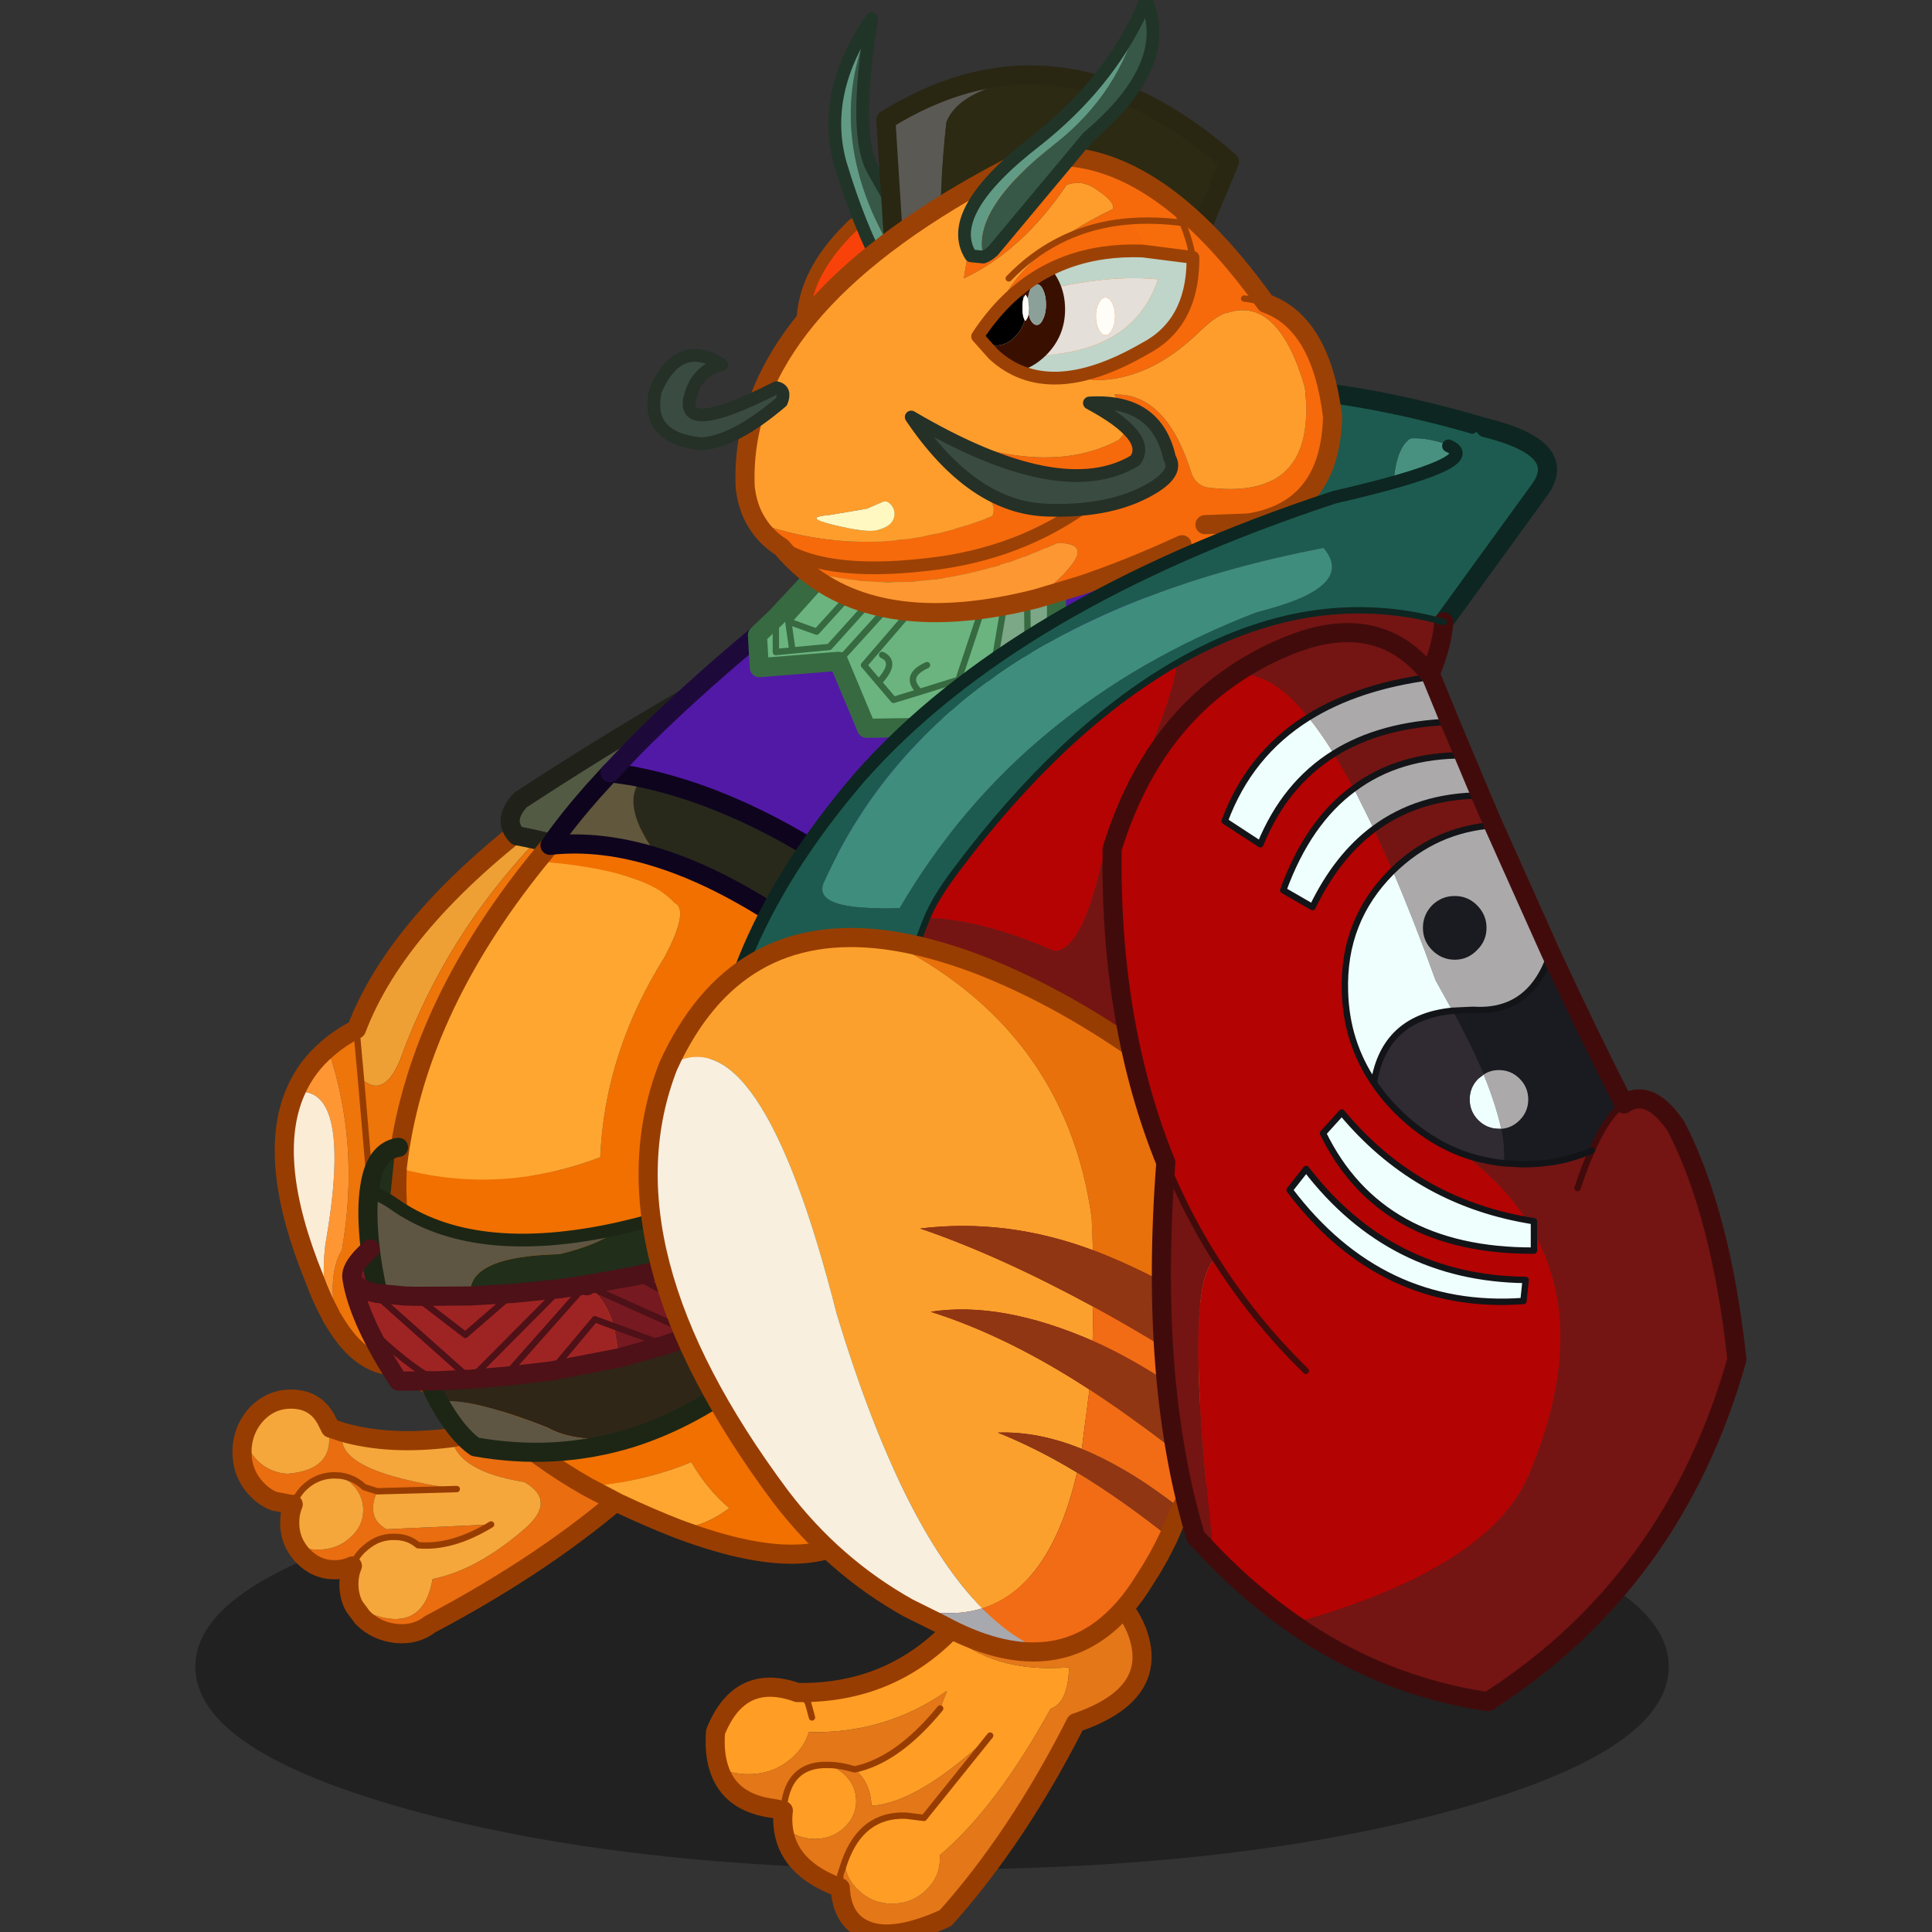 <svg xmlns:ffdec="https://www.free-decompiler.com/flash" xmlns:xlink="http://www.w3.org/1999/xlink" ffdec:objectType="frame" height="90" width="90" xmlns="http://www.w3.org/2000/svg"><rect width="100%" height="100%" fill="#333333" stroke="none"/><use ffdec:characterId="38" height="90.8" transform="translate(0 -.3)" width="90" xlink:href="#a"/><defs><g id="a" transform="translate(0 .3)"><use ffdec:characterId="9" height="90" width="90" xlink:href="#b"/><use ffdec:characterId="37" height="218.9" transform="matrix(.414 0 0 .415 8.272 -.29)" width="176.5" xlink:href="#c"/></g><g id="c" transform="translate(2 .7)"><use ffdec:characterId="10" height="63.55" transform="translate(0 164.35) scale(.716)" width="231.55" xlink:href="#d"/><use ffdec:characterId="11" height="39.8" transform="translate(4.176 155.976) scale(.716)" width="64.1" xlink:href="#e"/><use ffdec:characterId="12" height="93.9" transform="translate(8.926 90.076) scale(.716)" width="65.55" xlink:href="#f"/><use ffdec:characterId="13" height="185.85" transform="translate(16.526 42.476) scale(.716)" width="183.7" xlink:href="#g"/><use ffdec:characterId="14" height="22.65" transform="translate(67.636 24.233) scale(.716)" width="20.85" xlink:href="#h"/><use ffdec:characterId="16" height="41.5" transform="translate(71.234 1.384) scale(.716)" width="17.5" xlink:href="#i"/><use ffdec:characterId="17" height="87.3" transform="translate(60.764 7.338) scale(.716)" width="95.35" xlink:href="#j"/><use ffdec:characterId="18" height="19.95" transform="translate(88.017 28.17) scale(.716)" width="33.85" xlink:href="#k"/><clipPath id="l" transform="translate(83.4 22.3) scale(.716)"><path d="M11.05 15.95q8.4-8.2 21.3-7.75l7.9 1 .05.5q-.1 9.95-7.65 13.85-15.2 8.75-23.75.8 21.3 2.1 25.9-11.7-9.7-1-23.75 3.3" fill="#bfd5c9" fill-rule="evenodd"/><path d="M8.9 24.35 6.45 21.6q2.1-3.2 4.6-5.65 14.05-4.3 23.75-3.3-4.6 13.8-25.9 11.7m16.15-5.9q0 1.2.45 2.05.45.9 1.05.9.6 0 1.05-.9.45-.85.45-2.05 0-1.2-.45-2.1-.45-.85-1.05-.85-.6 0-1.05.85-.45.9-.45 2.1" fill="#e4dfd9" fill-rule="evenodd"/><path d="M25.05 18.45q0-1.2.45-2.1.45-.85 1.05-.85.6 0 1.05.85.45.9.45 2.1 0 1.2-.45 2.05-.45.9-1.05.9-.6 0-1.05-.9-.45-.85-.45-2.05" fill="#fefdf8" fill-rule="evenodd"/></clipPath><g clip-path="url(#l)"><use ffdec:characterId="19" height="20.2" transform="translate(83.4 27.49) scale(.716)" width="20.2" xlink:href="#m"/></g><use ffdec:characterId="20" height="29.65" transform="translate(87.302 21.942) scale(.716)" width="35.85" xlink:href="#n"/><use ffdec:characterId="22" height="42.4" transform="translate(85.834 -.716) scale(.716)" width="31.6" xlink:href="#o"/><use ffdec:characterId="24" height="15.85" transform="translate(50.884 39.184) scale(.716)" width="22.3" xlink:href="#p"/><use ffdec:characterId="26" height="18.9" transform="translate(79.834 44.484) scale(.716)" width="42.95" xlink:href="#q"/><use ffdec:characterId="27" height="170.15" transform="translate(57.484 46.934) scale(.716)" width="133.7" xlink:href="#r"/><use ffdec:characterId="28" height="58.15" transform="translate(57.426 176.526) scale(.716)" width="70.1" xlink:href="#s"/><use ffdec:characterId="29" height="115" transform="translate(49.876 104.176) scale(.716)" width="100.8" xlink:href="#t"/><use ffdec:characterId="30" height="170.6" transform="translate(102.076 69.926) scale(.716)" width="101.2" xlink:href="#u"/></g><g id="e"><path d="M17.65 32.5q10.6 5.5 12.3-4.3 6.9-1.35 14.4-7.8 5.2-4.45 0-7.4-10.55-1.7-11.4-6.95l9.5-1.9Q59.85-2 61.1 14.05 48.15 25.5 29.55 35.3q-2.2 1.7-5.2 1.45-3.2-.3-5.4-2.5l-1.3-1.75m-1.8-27.3q-1.75 6.15 17.9 8.9l-12.5.35q-1.85 4.1 1.45 5.95l16.45-.75Q33 23.4 27.65 22.9q-1.5-1.3-3.65-1.3-1.55-.05-2.95.6-1.1.55-2.1 1.5-1.1 1.1-1.6 2.45-1.3.6-2.8.6-2.9 0-5-2.2-.8-.85-1.3-1.85 1.65.9 3.7.9 2.95 0 5-1.85 2.1-1.8 2.1-4.35t-2.1-4.4l-1.45-1-.95-.05h-.25q-2.75.1-4.75 2.15-1 1.1-1.5 2.4H7.7L5.05 16q-1.55-.6-2.8-1.95Q0 11.65 0 8.25q0-1.1.25-2.1 2.1 5.25 6.9 5.55 7.6-.6 6.4-7.05l.35-.1 1.95.65m5.4 9.25-2.05-.65q-1.6-1.5-3.7-1.8 2.1.3 3.7 1.8l2.05.65" fill="#ea6d10" fill-rule="evenodd" transform="translate(1.5 1.5)"/><path d="M32.95 6.05q.85 5.25 11.4 6.95 5.2 2.95 0 7.4-7.5 6.45-14.4 7.8-1.7 9.8-12.3 4.3-.85-1.55-.85-3.5 0-1.55.55-2.85.5-1.35 1.6-2.45 1-.95 2.1-1.5 1.4-.65 2.95-.6 2.15 0 3.65 1.3 5.35.5 11.5-3.25l-16.45.75q-3.3-1.85-1.45-5.95l12.5-.35q-19.65-2.75-17.9-8.9 7.4 2.1 17.1.85m-32.7.1q.5-2.1 2-3.75Q4.5 0 7.7 0t4.95 2.3l.5.75.4 1.6q1.2 6.45-6.4 7.05-4.8-.3-6.9-5.55M15.5 12l1.45 1q2.1 1.85 2.1 4.4 0 2.55-2.1 4.35-2.05 1.85-5 1.85-2.05 0-3.7-.9-.75-1.5-.75-3.35 0-1.55.55-2.85.5-1.3 1.5-2.4 2-2.05 4.75-2.15h.25l.95.05" fill="#f5a73b" fill-rule="evenodd" transform="translate(1.5 1.5)"/><path d="m33.75 14.1-12.5.35-2.05-.65q-1.6-1.5-3.7-1.8l-.95-.05h-.25q-2.75.1-4.75 2.15-1 1.1-1.5 2.4m31.1 3.15Q33 23.4 27.65 22.9q-1.5-1.3-3.65-1.3-1.55-.05-2.95.6-1.1.55-2.1 1.5-1.1 1.1-1.6 2.45" fill="none" stroke="#983d01" stroke-linecap="round" stroke-linejoin="round" transform="translate(1.5 1.5)"/><path d="m19.15 34 1.3 1.75q2.2 2.2 5.4 2.5 3 .25 5.2-1.45Q49.65 27 62.6 15.55 61.35-.5 43.95 5.65l-9.5 1.9q-9.7 1.25-17.1-.85l-1.95-.65-.75-1.5-.5-.75Q12.4 1.5 9.2 1.5T3.75 3.9q-1.5 1.65-2 3.75-.25 1-.25 2.1 0 3.4 2.25 5.8Q5 16.9 6.55 17.5l2.65.5h.35Q9 19.3 9 20.85q0 1.85.75 3.35.5 1 1.3 1.85 2.1 2.2 5 2.2 1.5 0 2.8-.6-.55 1.3-.55 2.85 0 1.95.85 3.5z" fill="none" stroke="#983d01" stroke-linecap="round" stroke-linejoin="round" stroke-width="3"/></g><g id="f"><path d="M11.35 34.05q6.45-17 29.4-34.05l2.3 1.05Q26 17.4 18.25 38.75q-2.6 6.35-6.2 3l-.7-7.7" fill="#eea034" fill-rule="evenodd" transform="translate(1.5 1.5)"/><path d="m11.35 34.05.7 7.7q3.6 3.35 6.2-3Q26 17.4 43.05 1.05l19.5 8.85-38 81q-2.9-1.35-5.05-4.25-6.45 1.35-11.2-6.1-1.65-7.95.75-11.85Q12 52.2 6.85 37.05q1.95-1.7 4.5-3m.7 7.7 2.9 33.6q1.5 7.2 4.55 11.3-3.05-4.1-4.55-11.3l-2.9-33.6" fill="#ee750a" fill-rule="evenodd" transform="translate(1.5 1.5)"/><path d="m8.3 80.55-.9-1.45-.15-.35Q5.7 74.4 6.45 67.9q4.45-25.25-4.7-24 1.7-4 5.1-6.85Q12 52.2 9.05 68.7q-2.4 3.9-.75 11.85" fill="#ff9634" fill-rule="evenodd" transform="translate(1.5 1.5)"/><path d="M7.25 78.75Q5.9 76.3 4.7 73.05q-7.55-18.5-2.95-29.15 9.15-1.25 4.7 24-.75 6.5.8 10.85" fill="#fbecd5" fill-rule="evenodd" transform="translate(1.5 1.5)"/><path d="m11.35 34.05.7 7.7 2.9 33.6q1.5 7.2 4.55 11.3" fill="none" stroke="#983d01" stroke-linecap="round" stroke-linejoin="round" transform="translate(1.5 1.5)"/><path d="m44.55 2.55-2.3-1.05Q19.3 18.55 12.85 35.55q-2.55 1.3-4.5 3-3.4 2.85-5.1 6.85-4.6 10.65 2.95 29.15 1.2 3.25 2.55 5.7m35.8-77.7 19.5 8.85-38 81q-2.9-1.35-5.05-4.25-6.45 1.35-11.2-6.1l-.9-1.45" fill="none" stroke="#983d01" stroke-linecap="round" stroke-linejoin="round" stroke-width="3"/></g><g id="g"><path d="M67.15 58.65q-6.45 13.9-16.85 18.8-15.65-5.7-24.35-7.25-2.35-2.45.55-5.6 24.05-15.7 48.05-28l-7.4 22.05" fill="#525a43" fill-rule="evenodd" transform="translate(1.5 1.5)"/><path d="M68.65 60.15q-6.45 13.9-16.85 18.8-15.65-5.7-24.35-7.25-2.35-2.45.55-5.6 24.05-15.7 48.05-28l-7.4 22.05z" fill="none" stroke="#20221a" stroke-linecap="round" stroke-linejoin="round" stroke-width="3"/><path d="M7.15 122.25q15.95 4.4 31.9-1.65.7-16.45 10.15-31.45 3.9-7.4 1.5-8.45-4.65-5.2-21.6-6.5l2.05-2.5q19.05-6.25 41.5 10.9l-20.3 47.55q26.25 29.2 25.75 45.4-.05 1.75 3.9 1.1-6.95 11.15-30.75 2.2 4.05-.25 8.1-3.25-3.35-2.75-6-7.2Q46 171.45 37 172.25q-31.3-17.8-29.85-50" fill="#f17000" fill-rule="evenodd" transform="translate(1.5 1.5)"/><path d="M29.1 74.2q16.95 1.3 21.6 6.5 2.4 1.05-1.5 8.45-9.45 15-10.15 31.45-15.95 6.05-31.9 1.65Q9.95 97.9 29.1 74.2m7.9 98.05q9-.8 16.35-3.85 2.65 4.45 6 7.2-4.05 3-8.1 3.25-4.4-1.7-9.4-4.05L37 172.25" fill="#ffa630" fill-rule="evenodd" transform="translate(1.5 1.5)"/><path d="M8.65 123.75q-1.45 32.2 29.85 50l4.85 2.55q5 2.35 9.4 4.05 23.8 8.95 30.75-2.2-3.95.65-3.9-1.1.5-16.2-25.75-45.4l20.3-47.55Q51.7 66.95 32.65 73.2l-2.05 2.5Q11.45 99.4 8.65 123.75z" fill="none" stroke="#983d01" stroke-linecap="round" stroke-linejoin="round" stroke-width="3"/><path d="m18.65 142.35 6.7-.4 7.45-.75 3.95-.6v.05l.2.1q2.9 1.85 4.25 6.35l-3-1.1-6.8 8.1 6.8-8.1 3 1.1.85 4.95-10.65 2.05-7.35.85 12.7-14.3-12.7 14.3-5.4.45-5.4.25q-4.9-2.65-10.75-8.5 5.85 5.85 10.75 8.5H12l-4.65.05q-3.05-4.65-4.85-8.55-1.9-4.1-2.45-7.4.45 1.4 3.3 2.05l.75.15 4.2.4 1.65.05 8.7-.05m6.7-.4-7.5 6.5-7.9-6.05 7.9 6.05 7.5-6.5m-22-.15 15.3 13.6-15.3-13.6m29.45-.6-14.15 14.2 14.15-14.2" fill="#9e2423" fill-rule="evenodd" transform="translate(1.5 1.5)"/><path d="m36.75 140.6 7.8-1.4q10.65-2.3 21.15-6.1l2.25 8.35q-4.55 2.9-9.7 5.2L54 148.4l-17.05-7.65L54 148.4l-4.75 1.65-8.05-2.95 8.05 2.95-7.2 2-.85-4.95q-1.35-4.5-4.25-6.35l-.2-.1v-.05m7.8-1.4 13.7 7.45-13.7-7.45M4.1 141.95l-.75-.15q-2.85-.65-3.3-2.05L0 139.2q0-1.65 2.9-4.2.3 2.7 1.2 6.95" fill="#761921" fill-rule="evenodd" transform="translate(1.5 1.5)"/><path d="m54 148.4 4.25-1.75q5.15-2.3 9.7-5.2l-5.05 12.9q-9.2 7.15-19 10.25-8.85.85-13.1-1.6-12.25-4.8-17.15-4.1L12 155.65h1.25l5.4-.25 5.4-.45 7.35-.85 10.65-2.05 7.2-2L54 148.4" fill="#2f2617" fill-rule="evenodd" transform="translate(1.5 1.5)"/><path d="M42.05 131.75q-2.75 2.4-9.05 3.95l-.45.1q-14.6.35-13.9 6.55l-8.7.05-1.65-.05-4.2-.4q-.9-4.25-1.2-6.95-.7-6.15-.05-9.9.8.6 1.1 1.3 1.6.75 2.5 1.4 12.6 9.05 35.6 3.95m-28.4 27.15q4.9-.7 17.15 4.1 4.25 2.45 13.1 1.6-11.85 3.65-24.5 1.4-2.85-1.95-5.75-7.1" fill="#5e5643" fill-rule="evenodd" transform="translate(1.5 1.5)"/><path d="m36.75 140.6-3.95.6-7.45.75-6.7.4q-.7-6.2 13.9-6.55l.45-.1q6.3-1.55 9.05-3.95 9.75-2.2 21.4-6.95l2.25 8.3q-10.5 3.8-21.15 6.1l-7.8 1.4m-30.3-12.8q-.9-.65-2.5-1.4-.3-.7-1.1-1.3.85-5.5 4.5-6.05l-.9 8.75" fill="#212e1a" fill-rule="evenodd" transform="translate(1.5 1.5)"/><path d="m9.95 142.4 7.9 6.05 7.5-6.5m11.6-1.2L54 148.4m4.25-1.75-13.7-7.45M31.4 154.1l6.8-8.1 3 1.1 8.05 2.95m-25.2 4.9 12.7-14.3m-34.25 6.5q5.85 5.85 10.75 8.5m5.4-.25-15.3-13.6m15.3 13.6 14.15-14.2" fill="none" stroke="#4d1117" stroke-linecap="round" stroke-linejoin="round" transform="translate(1.5 1.5)"/><path d="m7.35 119.05-.9 8.75" fill="none" stroke="#983d01" stroke-linecap="round" stroke-linejoin="round" transform="translate(1.5 1.5)"/><path d="M15.15 160.4q2.9 5.15 5.75 7.1 12.65 2.25 24.5-1.4 9.8-3.1 19-10.25l5.05-12.9m-63.85.5q-.9-4.25-1.2-6.95-.7-6.15-.05-9.9.85-5.5 4.5-6.05m4.65 36.6 1.65 3.25" fill="none" stroke="#1d2615" stroke-linecap="round" stroke-linejoin="round" stroke-width="3"/><path d="m67.2 134.6-2.25-8.3q-11.65 4.75-21.4 6.95-23 5.1-35.6-3.95-.9-.65-2.5-1.4" fill="none" stroke="#1d2615" stroke-linecap="round" stroke-linejoin="round" stroke-width="2"/><path d="m20.15 143.85 6.7-.4 7.45-.75 3.95-.6 7.8-1.4q10.65-2.3 21.15-6.1l2.25 8.35q-4.55 2.9-9.7 5.2l-4.25 1.75-4.75 1.65-7.2 2-10.65 2.05-7.35.85-5.4.45-5.4.25H13.5l-4.65.05Q5.8 152.55 4 148.65q-1.9-4.1-2.45-7.4.45 1.4 3.3 2.05l.75.15 4.2.4 1.65.05 8.7-.05m18.1-1.7v-.05m0 .05.2.1M4.4 136.5q-2.9 2.55-2.9 4.2l.05.55" fill="none" stroke="#4d1117" stroke-linecap="round" stroke-linejoin="round" stroke-width="3"/><path d="M178.15 11.75 163.6 17.3q.1-7.75 2.8-9.4 4.8-.3 11.75 3.85" fill="#489180" fill-rule="evenodd" transform="translate(1.5 1.5)"/><path d="M178.15 11.75Q171.2 7.6 166.4 7.9q-2.7 1.65-2.8 9.4l-22.25 8.5L145.4 0q15.15 1 32.8 6.25l2.5 4.5-2.55 1" fill="#1d5b50" fill-rule="evenodd" transform="translate(1.5 1.5)"/><path d="m165.1 18.8 14.55-5.55 2.55-1-2.5-4.5Q162.05 2.5 146.9 1.5l-4.05 25.8 22.25-8.5z" fill="none" stroke="#0d2621" stroke-linecap="round" stroke-linejoin="round" stroke-width="3"/><path d="m40.6 60.3 3.65.55 1.45.3q-3.85 4.05 2.6 12.55-9.1-2.9-17.15-2 2.85-4.05 6.75-8.45l2.7-2.95" fill="#61573c" fill-rule="evenodd" transform="translate(1.5 1.5)"/><path d="M45.7 61.15Q63.6 65 83 79.45l-7.75 9.35Q60.8 77.65 48.3 73.7q-6.45-8.5-2.6-12.55" fill="#28291b" fill-rule="evenodd" transform="translate(1.5 1.5)"/><path d="m45.7 61.15-1.45-.3-3.65-.55 3.65-3.85q8.15-8.25 19.5-17.7 21.4 1.7 71.6-14.95L83 79.45Q63.6 65 45.7 61.15" fill="#5219a6" fill-rule="evenodd" transform="translate(1.5 1.5)"/><path d="m42.1 61.8 3.65.55 1.45.3q17.9 3.85 37.3 18.3l-7.75 9.35Q62.3 79.15 49.8 75.2q-9.1-2.9-17.15-2 2.85-4.05 6.75-8.45l2.7-2.95" fill="none" stroke="#0e041e" stroke-linecap="round" stroke-linejoin="round" stroke-width="3"/><path d="m84.5 80.95 52.35-55.65q-50.2 16.65-71.6 14.95-11.35 9.45-19.5 17.7L42.1 61.8" fill="none" stroke="#1d0a3a" stroke-linecap="round" stroke-linejoin="round" stroke-width="3"/><path d="m99.45 52.1-5 1.05-13.55.2-4.4-10.5-12.45 1-.3-5.1 2.9-2.75 24.1-25.7 1.2.35L96.9 12l3.2.85 2.95.8 2.9.3-10.6 31.8-.9 7.4.9-7.4-6.1 1.9 6.1-1.9 10.6-31.8-25.45 29.5 2.3 2.7-2.3-2.7 25.45-29.5-6.5 38.15m-9.05-8.65q-3.75 1.7-1.15 4.2l-4.1 1.25-2.35-2.75q3-3.15.55-4.3 2.45 1.15-.55 4.3l2.35 2.75 4.1-1.25q-2.6-2.5 1.15-4.2m12.65-29.8L76.5 42.85l26.55-29.2M68.6 36.6l4.45 1.6L96.9 12 73.05 38.2l-4.45-1.6.65 4.55-2.6.25V36v5.4l2.6-.25-.65-4.55 23.35-25.95L68.6 36.6m31.5-23.75L75.05 40.6l-5.8.55 5.8-.55 25.05-27.75" fill="#6bb47f" fill-rule="evenodd" transform="translate(1.5 1.5)"/><path d="M105.95 13.95h4.8v28.1l-4.45 6.25-6.85 3.8 6.5-38.15.35 34.35-.35-34.35" fill="#7ca887" fill-rule="evenodd" transform="translate(1.5 1.5)"/><path d="m105.95 13.95.35 34.35m-22.95-6.45q2.45 1.15-.55 4.3l2.35 2.75 4.1-1.25q-2.6-2.5 1.15-4.2m4.05 9.7.9-7.4-6.1 1.9m6.1-1.9 10.6-31.8-25.45 29.5 2.3 2.7m23.15-32.2-6.5 38.15M66.65 36v5.4l2.6-.25-.65-4.55 23.35-25.95m-22.7 30.5 5.8-.55 25.05-27.75M96.9 12 73.05 38.2l-4.45-1.6m7.9 6.25 26.55-29.2" fill="none" stroke="#376a41" stroke-linecap="round" stroke-linejoin="round" transform="translate(1.5 1.5)"/><path d="M107.45 15.45h4.8v28.1l-4.45 6.25-6.85 3.8-5 1.05-13.55.2-4.4-10.5-12.45 1-.3-5.1 2.9-2.75 24.1-25.7 1.2.35 4.95 1.35 3.2.85 2.95.8 2.9.3z" fill="none" stroke="#376a41" stroke-linecap="round" stroke-linejoin="round" stroke-width="3"/></g><g id="h"><path d="m42.25 42.9-18.2 12.6q-2.9-10.6 7.3-20.25 4.05-2.2 10.9 7.65" fill="#f94209" fill-rule="evenodd" transform="translate(-22.4 -33.85)"/><path d="M19.85 9.05Q13-.8 8.95 1.4q-10.2 9.65-7.3 20.25l18.2-12.6z" fill="none" stroke="#9c4105" stroke-linecap="round" stroke-linejoin="round" stroke-width="2"/></g><g id="D"><path d="M5.7.6Q3 17.55 5.8 23.3q6.15 11.35 9.7 13.65l-5.1 1.7Q-2.5 18.8 5.7.6" fill="#375847" fill-rule="evenodd" transform="translate(1 1)"/><path d="m10.4 38.65-2.75.85q-3.7-6.6-6.8-16.85Q-2.2 11.5 5.8 0l-.1.6q-8.2 18.2 4.7 38.05" fill="#619b85" fill-rule="evenodd" transform="translate(1 1)"/><path d="M6.7 1.6Q4 18.55 6.8 24.3q6.15 11.35 9.7 13.65l-5.1 1.7-2.75.85q-3.7-6.6-6.8-16.85Q-1.2 12.5 6.8 1l-.1.6z" fill="none" stroke="#213428" stroke-linecap="round" stroke-linejoin="round" stroke-width="2"/></g><g id="j"><path d="M45.2 38.05q-3.7.85-7.4 2.05l-1.35-21.3q12.75-7.9 25.4-6.95-13.7 1.55-15.9 7.35-1.2 11.15-.75 18.85" fill="#5a5954" fill-rule="evenodd" transform="translate(-12.8 -10.25)"/><path d="M61.85 11.85q14.35 1.05 28.6 13.5l-5.6 13.4q-19.55-5.45-39.65-.7-.45-7.7.75-18.85 2.2-5.8 15.9-7.35" fill="#2c2a13" fill-rule="evenodd" transform="translate(-12.8 -10.25)"/><path d="M49.05 1.6q14.35 1.05 28.6 13.5l-5.6 13.4q-19.55-5.45-39.65-.7-3.7.85-7.4 2.05l-1.35-21.3Q36.4.65 49.05 1.6z" fill="none" stroke="#292612" stroke-linecap="round" stroke-linejoin="round" stroke-width="3"/><path d="M16.2 81.95q18.3 6.45 36.95-1.05 1.8-2.7-10.4-13.7Q61.3 75.2 73 69q2.7-2.2-.65-7.15 8.25-.25 12.2 12.55.65 1.55 2.25 2 17.55 2.35 15.5-15.7Q98.1 46.5 90.25 49q-1.45.15-4.3 2.8-8.1 8-17.05 7.8L54.25 48.2q3.6-8.5 17.9-15.45.3-1.15-2.7-3.1-2.2-1.55-4.6-.65Q57.9 39.3 48.7 43.65l2.5-14.9q3.4-1.9 7.1-3.75 18.9-3.9 37.85 22.55 8.7 3.05 10.5 17.75Q106.3 80 93.4 82q-8.95 8.1-26.4 9.8l-7.05 2.1Q71.2 85 63.4 85.15 42.05 94.8 23.55 89.3q-1.9-1.6-3.5-3.5-2.45-1.55-3.85-3.85m53.4-4q-10.6 8.3-24.65 10.3-17.35 2.35-24.9-2.45 7.55 4.8 24.9 2.45 14.05-2 24.65-10.3M83 85.4q-8.5 3.9-16 6.4 7.5-2.5 16-6.4M93.4 82l-6.8.25 6.8-.25m2.75-34.45q-1.6-.55-3.4-.75 1.8.2 3.4.75" fill="#f66a0b" fill-rule="evenodd" transform="translate(-12.8 -10.25)"/><path d="m51.2 28.75-2.5 14.9Q57.9 39.3 64.85 29q2.4-.9 4.6.65 3 1.95 2.7 3.1-14.3 6.95-17.9 15.45L68.9 59.6q8.95.2 17.05-7.8 2.85-2.65 4.3-2.8 7.85-2.5 12.05 11.7 2.05 18.05-15.5 15.7-1.6-.45-2.25-2-3.95-12.8-12.2-12.55Q75.7 66.8 73 69q-11.7 6.2-30.25-1.8 12.2 11 10.4 13.7-18.65 7.5-36.95 1.05-1.5-2.35-1.85-5.55Q13.15 50 51.2 28.75m-17.7 51-5.95 1q-4.35.35.7 1.55 5 1.2 6.65.85 1.6-.4 2.25-1.05.65-.65.65-1.55T37.15 79q-.65-.65-1.35-.25l-2.3 1" fill="#fe9d2c" fill-rule="evenodd" transform="translate(-12.8 -10.25)"/><path d="m33.5 79.75 2.3-1q.7-.4 1.35.25.65.65.65 1.55t-.65 1.55q-.65.65-2.25 1.05-1.65.35-6.65-.85-5.05-1.2-.7-1.55l5.95-1" fill="#fff8c1" fill-rule="evenodd" transform="translate(-12.8 -10.25)"/><path d="M23.55 89.3q18.5 5.5 39.85-4.15 7.8-.15-3.45 8.75-23.8 5.95-36.4-4.6" fill="#fd9732" fill-rule="evenodd" transform="translate(-12.8 -10.25)"/><path d="M7.25 75.55q7.55 4.8 24.9 2.45Q46.2 76 56.8 67.7" fill="none" stroke="#9c4105" stroke-linecap="round" stroke-linejoin="round" stroke-width="2"/><path d="M3.4 71.7q1.4 2.3 3.85 3.85 1.6 1.9 3.5 3.5 12.6 10.55 36.4 4.6l7.05-2.1q7.5-2.5 16-6.4M3.4 71.7q-1.5-2.35-1.85-5.55Q.35 39.75 38.4 18.5q3.4-1.9 7.1-3.75 18.9-3.9 37.85 22.55 8.7 3.05 10.5 17.75-.35 14.7-13.25 16.7l-6.8.25" fill="none" stroke="#9c4105" stroke-linecap="round" stroke-linejoin="round" stroke-width="3"/><path d="M92.75 46.8q1.8.2 3.4.75" fill="none" stroke="#9c4105" stroke-linecap="round" stroke-linejoin="round" transform="translate(-12.8 -10.25)"/></g><g id="k" fill-rule="evenodd"><path d="M11.05 15.95q8.4-8.2 21.3-7.75l7.9 1 .05.5q-.1 9.95-7.65 13.85-15.2 8.75-23.75.8 21.3 2.1 25.9-11.7-9.7-1-23.75 3.3" fill="#bfd5c9" transform="translate(-6.45 -8.2)"/><path d="M8.9 24.35 6.45 21.6q2.1-3.2 4.6-5.65 14.05-4.3 23.75-3.3-4.6 13.8-25.9 11.7m16.15-5.9q0 1.2.45 2.05.45.9 1.05.9.6 0 1.05-.9.45-.85.45-2.05 0-1.2-.45-2.1-.45-.85-1.05-.85-.6 0-1.05.85-.45.9-.45 2.1" fill="#e4dfd9" transform="translate(-6.45 -8.2)"/><path d="M25.05 18.45q0-1.2.45-2.1.45-.85 1.05-.85.6 0 1.05.85.45.9.45 2.1 0 1.2-.45 2.05-.45.9-1.05.9-.6 0-1.05-.9-.45-.85-.45-2.05" fill="#fefdf8" transform="translate(-6.45 -8.2)"/></g><g id="m" fill-rule="evenodd"><path d="M0 17.35q0-4.2 2.95-7.15t7.15-2.95q4.2 0 7.15 2.95t2.95 7.15q0 4.2-2.95 7.15t-7.15 2.95q-4.2 0-7.15-2.95T0 17.35m13.7-1.85-1.15-1.95q-1.4-1.6-3.45-1.6-2.05 0-3.5 1.6-1.4 1.65-1.4 3.95 0 2.3 1.4 3.9 1.45 1.65 3.5 1.65t3.45-1.65q.95-1.05 1.3-2.35l.15.1.35-.6.1-.5.25.8q.45.95 1.05.95.6 0 1-.95.45-.9.45-2.25t-.45-2.3q-.4-.9-1-.9t-1.05.9q-.25.6-.35 1.35l-.35-.6-.3.45" fill="#391000" transform="translate(0 -7.25)"/><path d="M14.35 15.65q.1-.75.35-1.35.45-.9 1.05-.9.6 0 1 .9.45.95.45 2.3 0 1.35-.45 2.25-.4.95-1 .95t-1.05-.95l-.25-.8.05-.95-.15-1.45" fill="#8ba099" transform="translate(0 -7.25)"/><path d="M13.85 19.05q-.35 1.3-1.3 2.35-1.4 1.65-3.45 1.65-2.05 0-3.5-1.65-1.4-1.6-1.4-3.9t1.4-3.95q1.45-1.6 3.5-1.6t3.45 1.6l1.15 1.95-.05.15q-.15.6-.15 1.45t.15 1.45l.2.5" transform="translate(0 -7.25)"/><path d="m13.7 15.5.3-.45.35.6.15 1.45-.05.95-.1.5-.35.6-.15-.1-.2-.5q-.15-.6-.15-1.45t.15-1.45l.05-.15" fill="#fefdfb" transform="translate(0 -7.25)"/></g><g id="n"><path d="M40.25 9.2h.05v.5l-.05-.5" fill="#bfd5c9" fill-rule="evenodd" transform="translate(-5.45 .5)"/><path d="M32.35 8.2q.5-4.2-3.95-4.45 4.8-.65 10.25.05 1.1 2.5 1.6 5.4l-7.9-1" fill="#f76d0b" fill-rule="evenodd" transform="translate(-5.45 .5)"/><path d="M34.8 9.7h.05v.5q-.1 9.95-7.65 13.85-15.2 8.75-23.75.8L1 22.1q2.1-3.2 4.6-5.65Q14 8.25 26.9 8.7l7.9 1 .05.5" fill="none" stroke="#9c4105" stroke-linecap="round" stroke-linejoin="round" stroke-width="2"/><path d="M28.4 3.75q-9.95 1.4-17.05 8.75m27.3-8.7q1.1 2.5 1.6 5.4M36.4 0q1.35 1.75 2.25 3.8-5.45-.7-10.25-.05" fill="none" stroke="#9c4105" stroke-linecap="round" stroke-linejoin="round" transform="translate(-5.45 .5)"/></g><g id="E"><path d="M2.95 40.3Q.9 32.8 14.35 22.45q10-7.85 13.1-20L28.5 0q4.5 10.05-9.1 21.5L4.5 39.3q-.8.75-1.55 1" fill="#375847" fill-rule="evenodd" transform="translate(1 1)"/><path d="M2.95 40.3 1 40.1q-4.4-6.8 10.45-18.2 10.7-8.5 16-19.45-3.1 12.15-13.1 20Q.9 32.8 2.95 40.3" fill="#619b85" fill-rule="evenodd" transform="translate(1 1)"/><path d="M28.45 3.45q-5.3 10.95-16 19.45Q-2.4 34.3 2 41.1l1.95.2q.75-.25 1.55-1l14.9-17.8Q34 11.05 29.5 1l-1.05 2.45z" fill="none" stroke="#213428" stroke-linecap="round" stroke-linejoin="round" stroke-width="2"/></g><g id="F"><path d="M19.25 5.05q1.55.35.8 2.2-7.4 6.3-12.6 6.6-8.9-.85-7.2-8.4 3.7-8.3 10.4-4-2.55.4-4.15 2.95-4.65 9.5 12.75.65" fill="#3a4b41" fill-rule="evenodd" transform="translate(1 1)"/><path d="M20.25 6.05Q2.85 14.9 7.5 5.4q1.6-2.55 4.15-2.95-6.7-4.3-10.4 4-1.7 7.55 7.2 8.4 5.2-.3 12.6-6.6.75-1.85-.8-2.2z" fill="none" stroke="#253027" stroke-linecap="round" stroke-linejoin="round" stroke-width="2"/></g><g id="G"><path d="M36.7 14.05q-6 3.1-15.3 2.8Q9.65 16.5 0 2.25q23.6 13.85 35.2 6.8 2.7-3.7-7.2-9 10.55-.65 12.6 8.6 1.6 2.6-3.9 5.4" fill="#3a4b41" fill-rule="evenodd" transform="translate(1 1)"/><path d="M37.7 15.05q5.5-2.8 3.9-5.4Q39.55.4 29 1.05q9.9 5.3 7.2 9Q24.6 17.1 1 3.25q9.65 14.25 21.4 14.6 9.3.3 15.3-2.8z" fill="none" stroke="#253027" stroke-linecap="round" stroke-linejoin="round" stroke-width="2"/></g><g id="r"><path d="M114.9 30.6q-.55 9.8-14.75 29-13.5 36.55-14.95 91.2l-41.15 10.3q-26-45.95-10.35-84.1 8.65.25 20 5.2 4.25-.05 7.35-13.5Q73.9 39.75 72.7 37.2q21.3-12.35 42.2-6.6" fill="#741513" fill-rule="evenodd" transform="translate(1 1.35)"/><path d="m115.65 3 5.8-2.85q13.4 3.3 8.4 9.9L114.9 30.6Q94 24.85 72.7 37.2 54.75 47.6 38.25 69.55 35 73.85 33.7 77q-15.65 38.15 10.35 84.1l-13.5 6.7q-57.1-55.15-7.4-112.9 24.1-27.25 74.55-43.85 24.05-5.5 17.95-8.05m-28.9 25.75Q101.1 24.95 96 19 35.9 30.55 17.6 71.2q-2.45 4.75 11.8 4.25 18.8-32 56.05-46.35l1.3-.35" fill="#1d5b50" fill-rule="evenodd" transform="translate(1 1.35)"/><path d="m86.75 28.75-1.3.35Q48.2 43.45 29.4 75.45q-14.25.5-11.8-4.25Q35.9 30.55 96 19q5.1 5.95-9.25 9.75" fill="#3f8d7d" fill-rule="evenodd" transform="translate(1 1.35)"/><path d="M72.7 37.2q1.2 2.55-11.65 31.5-3.1 13.45-7.35 13.5-11.35-4.95-20-5.2 1.3-3.15 4.55-7.45Q54.75 47.6 72.7 37.2" fill="#b50303" fill-rule="evenodd" transform="translate(1 1.35)"/><path d="m121.45.15-.5-.15" fill="none" stroke="#420b0b" stroke-linecap="round" stroke-linejoin="round" transform="translate(1 1.35)"/><path d="m45.05 162.45-13.5 6.7q-57.1-55.15-7.4-112.9Q48.25 29 98.7 12.4q24.05-5.5 17.95-8.05" fill="none" stroke="#0d2621" stroke-linecap="round" stroke-linejoin="round" stroke-width="2"/><path d="M122.45 1.5q13.4 3.3 8.4 9.9L115.9 31.95" fill="none" stroke="#0d2621" stroke-linecap="round" stroke-linejoin="round" stroke-width="3"/><path d="M115.9 31.95q-.55 9.8-14.75 29-13.5 36.55-14.95 91.2l-41.15 10.3" fill="none" stroke="#420b0b" stroke-linecap="round" stroke-linejoin="round" stroke-width="3"/><path d="M72.7 37.2q21.3-12.35 42.2-6.6m-42.2 6.6Q54.75 47.6 38.25 69.55 35 73.85 33.7 77q-15.65 38.15 10.35 84.1" fill="none" stroke="#0d2621" stroke-linecap="round" stroke-linejoin="round" transform="translate(1 1.35)"/></g><g id="s"><path d="m36.7 7.85 2.9-3.2Q60.55-5.95 66.2 7.5q3.9 10-9.55 14.55-9.15 18-20.45 30.6-8.2 3.75-12.55 1.9-3.75-1.55-4-6.65-8.45-3.05-9-9.8l.4.4q1.9 1.75 4.6 1.75 2.7 0 4.6-1.75 1.9-1.75 1.9-4.2t-1.9-4.2q-1.15-1.05-2.55-1.45-5.65-.15-6.75 5.45l-.25 1.7-1.4-.3q-7.05-.85-8.75-6.45 2.1 1.05 4.65 1.05 4 0 6.85-2.55 2-1.75 2.65-4.05 12 .3 21.7-6.45l-1.05 2.75q-6.7 8.15-13.45 9.55 2.5 2 2.65 5.7 7.25-.4 18.65-11l-10.4 12.9-2.85-.35q-6.9-.25-9.6 7.2.1 2.6 2.15 4.5 2.2 2.1 5.3 2.1 3.1 0 5.3-2.1 2.2-2.05 2.2-4.95v-.55q8.8-7.4 17.4-22.95 2.75-.95 2.9-6.5-12 .95-18.9-5.5m-14.8 21.5q-2.35-.7-4.2-.7 1.85 0 4.2.7M20.35 43.8l-.7 2.1v2-2l.7-2.1" fill="#e47718" fill-rule="evenodd" transform="translate(1.5 1.5)"/><path d="M.55 29.05q-.75-2.35-.5-5.6 3.8-9.4 12.85-6.15h.95q13.5-.1 22.85-9.45 6.9 6.45 18.9 5.5-.15 5.55-2.9 6.5Q44.1 35.4 35.3 42.8v.55q0 2.9-2.2 4.95-2.2 2.1-5.3 2.1-3.1 0-5.3-2.1-2.05-1.9-2.15-4.5 2.7-7.45 9.6-7.2l2.85.35 10.4-12.9q-11.4 10.6-18.65 11-.15-3.7-2.65-5.7 6.75-1.4 13.45-9.55l1.05-2.75q-9.7 6.75-21.7 6.45-.65 2.3-2.65 4.05Q9.2 30.1 5.2 30.1q-2.55 0-4.65-1.05m10.1 9.05q-.1-1.1.05-2.3l.25-1.7q1.1-5.6 6.75-5.45 1.4.4 2.55 1.45 1.9 1.75 1.9 4.2t-1.9 4.2q-1.9 1.75-4.6 1.75-2.7 0-4.6-1.75l-.4-.4m4.55-16.9-.6-2.2q-.6-1.25-1.7-1.7 1.1.45 1.7 1.7l.6 2.2" fill="#ff9d25" fill-rule="evenodd" transform="translate(1.5 1.5)"/><path d="M35.35 19.8q-6.7 8.15-13.45 9.55-2.35-.7-4.2-.7-5.65-.15-6.75 5.45l-.25 1.7m32.5-11.75-10.4 12.9-2.85-.35q-6.9-.25-9.6 7.2l-.7 2.1v2M12.9 17.3q1.1.45 1.7 1.7l.6 2.2" fill="none" stroke="#983d01" stroke-linecap="round" stroke-linejoin="round" transform="translate(1.5 1.5)"/><path d="M2.05 30.55q-.75-2.35-.5-5.6 3.8-9.4 12.85-6.15h.95q13.5-.1 22.85-9.45l2.9-3.2Q62.05-4.45 67.7 9q3.9 10-9.55 14.55-9.15 18-20.45 30.6-8.2 3.75-12.55 1.9-3.75-1.55-4-6.65-8.45-3.05-9-9.8-.1-1.1.05-2.3l-1.4-.3q-7.05-.85-8.75-6.45z" fill="none" stroke="#983d01" stroke-linecap="round" stroke-linejoin="round" stroke-width="3"/></g><g id="t"><path d="m69.9 49-.2-5.1Q65.55 14.2 37.35.35q6.75.9 14.65 3.9 22.75 8.85 45.8 30.8-2.05 18.4-3.7 26.4Q79.75 52.7 69.9 49" fill="#e8710b" fill-rule="evenodd" transform="translate(1.5 1.5)"/><path d="M37.35.35Q65.55 14.2 69.7 43.9l.2 5.1q-13.55-5.05-27.15-3.4 12.35 4.2 27.2 12.25l-.1 5.35q-14.4-6.25-25.45-4.55 12.05 3.8 24.95 12.2l-1.2 9.3q-7-2.8-13.2-2.55 5.95 2.35 12.45 6.25-4.15 17.9-14.9 21.3-12.75-12.9-22.85-46.1Q17.45 11 3.15 20.15 13.6-2.75 37.35.35" fill="#fba02d" fill-rule="evenodd" transform="translate(1.5 1.5)"/><path d="M3.15 20.15q14.3-9.15 26.5 38.9 10.1 33.2 22.85 46.1-5.1 1.55-11.6-.05-11.75-6.55-20.1-17.5Q-8.1 48.95 3.15 20.15" fill="#f8efde" fill-rule="evenodd" transform="translate(1.5 1.5)"/><path d="M67.4 83.85q-6.5-3.9-12.45-6.25 6.2-.25 13.2 2.55 7.3 2.95 15.55 9.4l-1.9 4.4Q74.3 88 67.4 83.85m1.95-13q-12.9-8.4-24.95-12.2 11.05-1.7 25.45 4.55 8.45 3.65 20.6 12.55l-3.35 8.1q-9.7-7.8-17.75-13m.6-13Q55.1 49.8 42.75 45.6q13.6-1.65 27.15 3.4 9.85 3.7 24.2 12.45l-1.95 9.75q-13.3-8.55-22.2-13.35" fill="#903613" fill-rule="evenodd" transform="translate(1.5 1.5)"/><path d="M52.5 105.15q10.75-3.4 14.9-21.3 6.9 4.15 14.4 10.1-1.65 3.5-3.6 6.45-6.4 10.6-15.85 11.5-5.1-1.95-9.85-6.75m15.65-25 1.2-9.3q8.05 5.2 17.75 13l-3.4 5.7q-8.25-6.45-15.55-9.4m1.7-16.95.1-5.35q8.9 4.8 22.2 13.35l-1.7 4.55q-12.15-8.9-20.6-12.55" fill="#f26c15" fill-rule="evenodd" transform="translate(1.5 1.5)"/><path d="M62.35 111.9q-7.25.7-16.3-4.25l-5.15-2.55q6.5 1.6 11.6.05 4.75 4.8 9.85 6.75" fill="#a8a9ae" fill-rule="evenodd" transform="translate(1.5 1.5)"/><path d="M38.85 1.85q-23.75-3.1-34.2 19.8Q-6.6 50.45 22.3 89.1q8.35 10.95 20.1 17.5l5.15 2.55q9.05 4.95 16.3 4.25 9.45-.9 15.85-11.5 1.95-2.95 3.6-6.45l1.9-4.4 3.4-5.7 3.35-8.1 1.7-4.55 1.95-9.75q1.65-8 3.7-26.4Q76.25 14.6 53.5 5.75q-7.9-3-14.65-3.9z" fill="none" stroke="#983d01" stroke-linecap="round" stroke-linejoin="round" stroke-width="3"/></g><g id="u"><path d="M34.85 19q7.35-4.6 18.25-5l2.2 5.25q-10.25-.05-17.3 5.2L34.85 19M50.2 6.95q-11.55 1.5-19.35 6.35-6.35-7.8-11.9-6.55 3.7-2.55 7.95-4.35 14.9-6.45 23.3 4.55M8.45 83.1q3.25 8 7.8 15.15Q11 101.8 16 144.8l-2.85-3q-7.35-24.35-4.7-58.7m32.7-52.3q7-5.2 16.8-5.25l2 4.65q-9.2.65-15.85 7.15l-2.95-6.55m24 61.3q-3.65-5.65-9.85-10.3 3 1.05 6.25 1.4l2.65.15q6.1.1 11.2-2.15 2.45-5.55 5.05-7.3 2.2-1.45 4.5-.2 1.85 1 3.75 3.85 7 13.65 9.5 36.4-9.9 35-39.15 53.65-16.55-2.4-30.65-12.25 30.9-8.55 37.15-23.4 9.45-22.35.75-37.9V92.3l-1.15-.2M75.4 81.2q-1.15 2.55-2.25 5.9 1.1-3.35 2.25-5.9" fill="#741513" fill-rule="evenodd" transform="translate(1.5 1.5)"/><path d="M57.35 42.75q1.5 1.5 1.5 3.55t-1.5 3.5q-1.45 1.5-3.5 1.5t-3.55-1.5q-1.45-1.45-1.45-3.5t1.45-3.55q1.5-1.45 3.55-1.45t3.5 1.45M53.5 59.3l3.25-.15q9.05.6 12.2-8.9 5.75 12.4 11.5 23.65-2.6 1.75-5.05 7.3-5.1 2.25-11.2 2.15l-2.65-.15q.2-2.35-.4-5.4 1.65-.1 2.9-1.35 1.35-1.35 1.35-3.25t-1.35-3.25Q62.7 68.6 60.8 68.6q-1.35 0-2.4.7-1.9-4.55-4.9-10" fill="#1a1b20" fill-rule="evenodd" transform="translate(1.5 1.5)"/><path d="M34.85 19q-2.05-3.3-4-5.7 7.8-4.85 19.35-6.35L53.1 14q-10.9.4-18.25 5m6.3 11.8L38 24.45q7.05-5.25 17.3-5.2l2.65 6.3q-9.8.05-16.8 5.25m16.2 11.95q-1.45-1.45-3.5-1.45t-3.55 1.45q-1.45 1.5-1.45 3.55t1.45 3.5q1.5 1.5 3.55 1.5t3.5-1.5q1.5-1.45 1.5-3.5t-1.5-3.55M53.5 59.3l-2.65-4.75Q47.4 45 44.1 37.35q6.65-6.5 15.85-7.15l9 20.05q-3.15 9.5-12.2 8.9l-3.25.15m4.9 10q1.05-.7 2.4-.7 1.9 0 3.25 1.35t1.35 3.25q0 1.9-1.35 3.25-1.25 1.25-2.9 1.35-.8-3.7-2.75-8.5" fill="#aba9aa" fill-rule="evenodd" transform="translate(1.5 1.5)"/><path d="M30.85 13.3q1.95 2.4 4 5.7-7.7 4.8-11.55 14.2l-5.6-3.65q3.9-10.5 13.15-16.25M38 24.45l3.15 6.35q-5.8 4.3-9.65 12.25l-4.6-2.65Q30.8 29.7 38 24.45m3.15 46.15q-4.35-6.4-4.55-14.35-.35-11.05 7.3-18.7l.2-.2q3.3 7.65 6.75 17.2l2.65 4.75q-10.7 1.05-12.35 11.3M66.3 94.05v2.85q-24.1.1-33.15-18.4l2.95-3.25Q47.55 89 65.15 92.1l1.15.2v1.75M61.15 77.8h-.35q-1.9 0-3.25-1.35T56.2 73.2q0-1.9 1.35-3.25l.85-.65q1.95 4.8 2.75 8.5M27.9 87.4l2.6-3.3q13.2 17.15 34.5 17.4l-.35 3.3Q42.3 106.4 27.9 87.4" fill="#effffe" fill-rule="evenodd" transform="translate(1.5 1.5)"/><path d="M18.95 6.75q5.55-1.25 11.9 6.55-9.25 5.75-13.15 16.25l5.6 3.65q3.85-9.4 11.55-14.2L38 24.45Q30.8 29.7 26.9 40.4l4.6 2.65q3.85-7.95 9.65-12.25l2.95 6.55-.2.2q-7.65 7.65-7.3 18.7.2 7.95 4.55 14.35 1.6 2.4 3.85 4.6 4.65 4.55 10.3 6.6 6.2 4.65 9.85 10.3Q47.55 89 36.1 75.25l-2.95 3.25Q42.2 97 66.3 96.9v-2.85q8.7 15.55-.75 37.9-6.25 14.85-37.15 23.4-6.45-4.5-12.4-10.55-5-43 .25-46.55-4.55-7.15-7.8-15.15Q-.35 61.55 0 33.95 5.6 15.8 18.95 6.75m11.5 109q-8.2-8-14.2-17.5 6 9.5 14.2 17.5M27.9 87.4q14.4 19 36.75 17.4l.35-3.3q-21.3-.25-34.5-17.4l-2.6 3.3" fill="#b30303" fill-rule="evenodd" transform="translate(1.5 1.5)"/><path d="M55.3 81.8q-5.65-2.05-10.3-6.6-2.25-2.2-3.85-4.6Q42.8 60.35 53.5 59.3q3 5.45 4.9 10l-.85.65Q56.2 71.3 56.2 73.2t1.35 3.25q1.35 1.35 3.25 1.35h.35q.6 3.05.4 5.4-3.25-.35-6.25-1.4" fill="#302b32" fill-rule="evenodd" transform="translate(1.5 1.5)"/><path d="M8.45 83.1q3.25 8 7.8 15.15 6 9.5 14.2 17.5M75.4 81.2q2.45-5.55 5.05-7.3m-7.3 13.2q1.1-3.35 2.25-5.9" fill="none" stroke="#420b0b" stroke-linecap="round" stroke-linejoin="round" transform="translate(1.5 1.5)"/><path d="M34.85 19q7.35-4.6 18.25-5m-2.9-7.05q-11.55 1.5-19.35 6.35-9.25 5.75-13.15 16.25l5.6 3.65q3.85-9.4 11.55-14.2m6.3 11.8q7-5.2 16.8-5.25m-2.65-6.3q-10.25-.05-17.3 5.2-7.2 5.25-11.1 15.95l4.6 2.65q3.85-7.95 9.65-12.25m0 39.8q-4.35-6.4-4.55-14.35-.35-11.05 7.3-18.7l.2-.2q6.65-6.5 15.85-7.15M53.5 59.3l3.25-.15q9.05.6 12.2-8.9m-2.65 43.8v2.85q-24.1.1-33.15-18.4l2.95-3.25Q47.55 89 65.15 92.1l1.15.2v1.75m-11-12.25q-5.65-2.05-10.3-6.6-2.25-2.2-3.85-4.6Q42.8 60.35 53.5 59.3m8.05 23.9 2.65.15q6.1.1 11.2-2.15m-47.5 6.2q14.4 19 36.75 17.4l.35-3.3q-21.3-.25-34.5-17.4l-2.6 3.3m33.65-4.2q-3.25-.35-6.25-1.4" fill="none" stroke="#131417" stroke-linecap="round" stroke-linejoin="round" transform="translate(1.5 1.5)"/><path d="m54.6 15.5-2.9-7.05q-8.4-11-23.3-4.55-4.25 1.8-7.95 4.35Q7.1 17.3 1.5 35.45q-.35 27.6 8.45 49.15-2.65 34.35 4.7 58.7l2.85 3q5.95 6.05 12.4 10.55Q44 166.7 60.55 169.1q29.25-18.65 39.15-53.65-2.5-22.75-9.5-36.4-1.9-2.85-3.75-3.85-2.3-1.25-4.5.2-5.75-11.25-11.5-23.65l-9-20.05-2-4.65-2.65-6.3-2.2-5.25z" fill="none" stroke="#420b0b" stroke-linecap="round" stroke-linejoin="round" stroke-width="3"/></g><use ffdec:characterId="8" height="90" width="90" xlink:href="#v" id="b"/><use ffdec:characterId="7" height="90" width="90" xlink:href="#w" id="v"/><use ffdec:characterId="6" height="90" width="90" xlink:href="#x" id="w"/><use ffdec:characterId="5" height="90" width="90" xlink:href="#y" id="x"/><use ffdec:characterId="4" height="90" width="90" xlink:href="#z" id="y"/><use ffdec:characterId="3" height="90" width="90" xlink:href="#A" id="z"/><use ffdec:characterId="2" height="60.15" transform="scale(1.496)" width="60.15" xlink:href="#B" id="A"/><use ffdec:characterId="1" height="60.15" width="60.15" xlink:href="#C" id="B"/><use ffdec:characterId="15" height="41.5" width="17.5" xlink:href="#D" id="i"/><use ffdec:characterId="21" height="42.4" width="31.6" xlink:href="#E" id="o"/><use ffdec:characterId="23" height="15.85" width="22.3" xlink:href="#F" id="p"/><use ffdec:characterId="25" height="18.9" width="42.95" xlink:href="#G" id="q"/><path d="M60.15 0v60.15H0V0h60.15" fill="#872801" fill-opacity="0" fill-rule="evenodd" id="C"/><path d="M231.55 31.75q0 13.2-33.9 22.5-33.95 9.3-81.85 9.3-47.95 0-81.9-9.3Q0 44.95 0 31.75 0 18.6 33.9 9.3 67.85 0 115.8 0q47.9 0 81.85 9.3 33.9 9.3 33.9 22.45" fill-opacity=".349" fill-rule="evenodd" id="d"/></defs></svg>